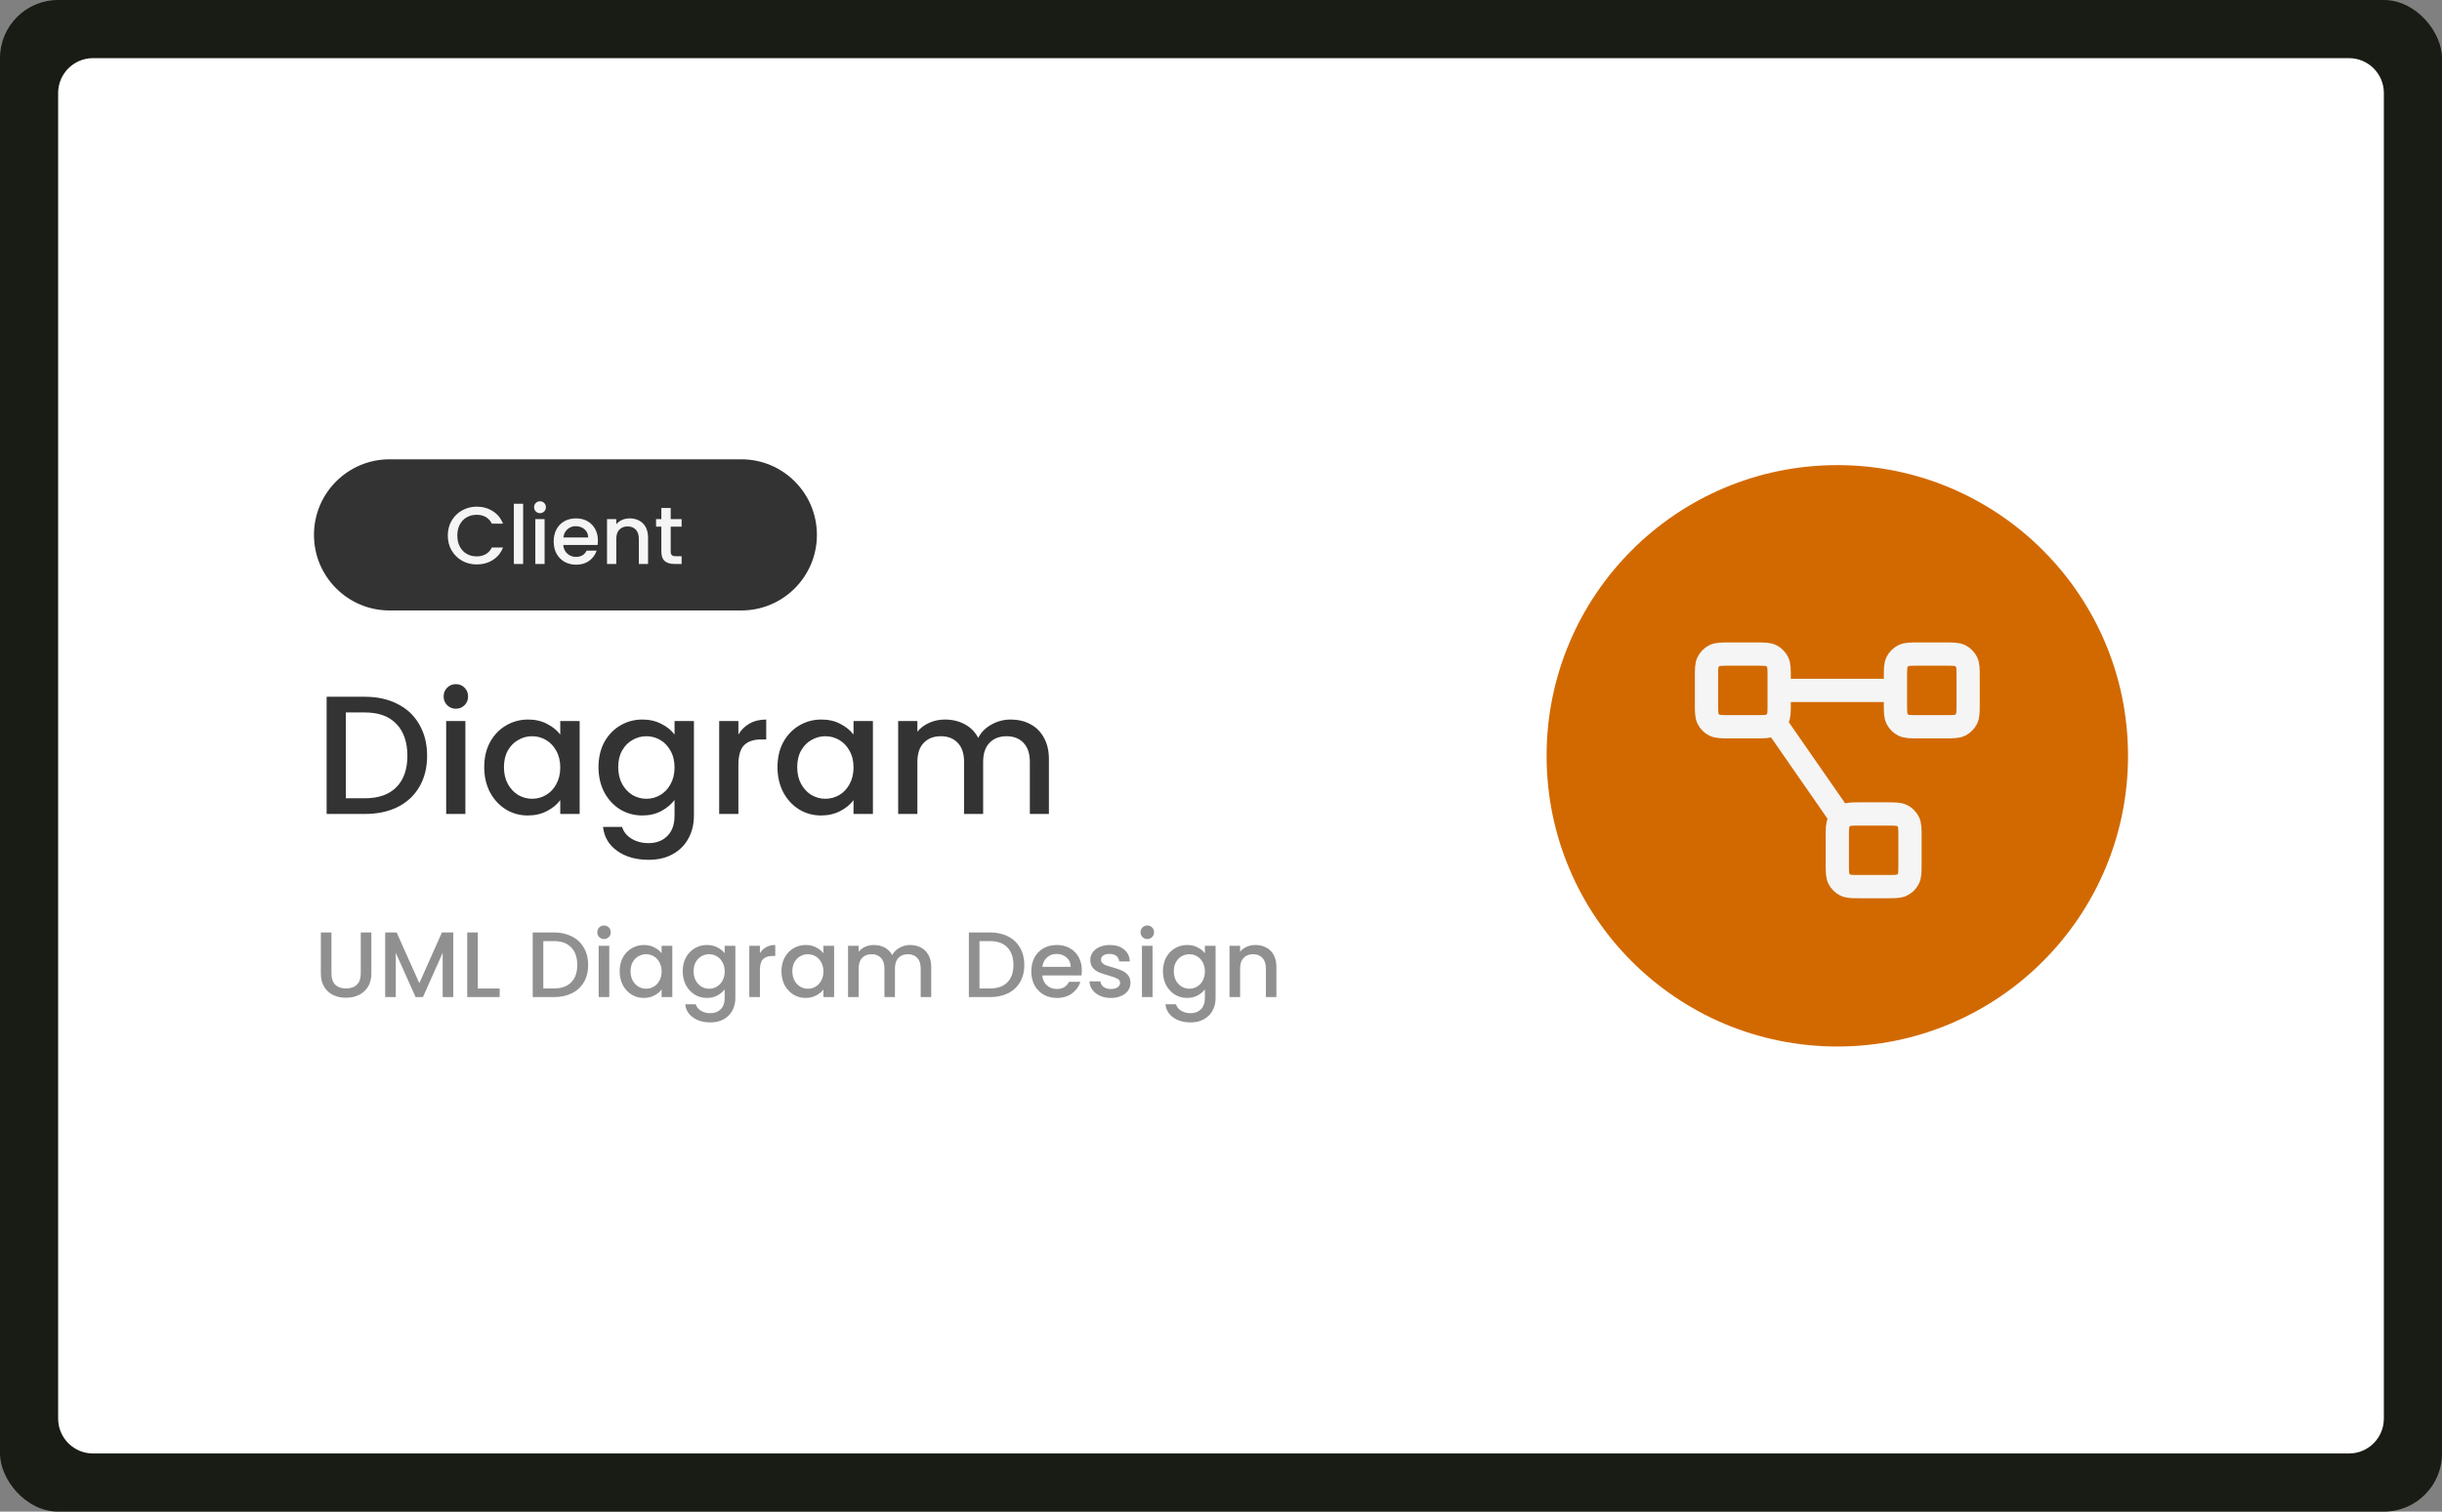 <svg width="420" height="260" viewBox="0 0 420 260" fill="none" xmlns="http://www.w3.org/2000/svg">
<rect x="0" y="0" width="420" height="260" fill="#808080" stroke="none"/>
<rect width="420" height="260" rx="10" fill="#181C14"/>
<g clip-path="url(#clip0_350_201)">
<path d="M404 10H16C12.686 10 10 12.686 10 16V244C10 247.314 12.686 250 16 250H404C407.314 250 410 247.314 410 244V16C410 12.686 407.314 10 404 10Z" fill="white"/>
<path d="M127.5 79H67C59.82 79 54 84.82 54 92C54 99.18 59.82 105 67 105H127.5C134.68 105 140.5 99.18 140.5 92C140.5 84.82 134.68 79 127.5 79Z" fill="#333333"/>
<path d="M77.018 92.114C77.018 91.162 77.237 90.308 77.676 89.552C78.124 88.796 78.726 88.208 79.482 87.788C80.247 87.359 81.082 87.144 81.988 87.144C83.024 87.144 83.943 87.4 84.746 87.914C85.558 88.418 86.146 89.136 86.51 90.07H84.592C84.34 89.556 83.99 89.174 83.542 88.922C83.094 88.67 82.576 88.544 81.988 88.544C81.344 88.544 80.77 88.689 80.266 88.978C79.762 89.267 79.365 89.683 79.076 90.224C78.796 90.766 78.656 91.395 78.656 92.114C78.656 92.832 78.796 93.463 79.076 94.004C79.365 94.546 79.762 94.966 80.266 95.264C80.77 95.553 81.344 95.698 81.988 95.698C82.576 95.698 83.094 95.572 83.542 95.32C83.99 95.068 84.34 94.686 84.592 94.172H86.51C86.146 95.106 85.558 95.824 84.746 96.328C83.943 96.832 83.024 97.084 81.988 97.084C81.073 97.084 80.238 96.874 79.482 96.454C78.726 96.025 78.124 95.432 77.676 94.676C77.237 93.92 77.018 93.066 77.018 92.114ZM89.974 86.64V97H88.378V86.64H89.974ZM92.881 88.264C92.592 88.264 92.35 88.166 92.153 87.97C91.957 87.774 91.859 87.531 91.859 87.242C91.859 86.953 91.957 86.71 92.153 86.514C92.35 86.318 92.592 86.22 92.881 86.22C93.161 86.22 93.399 86.318 93.595 86.514C93.791 86.71 93.889 86.953 93.889 87.242C93.889 87.531 93.791 87.774 93.595 87.97C93.399 88.166 93.161 88.264 92.881 88.264ZM93.665 89.286V97H92.07V89.286H93.665ZM102.831 92.954C102.831 93.243 102.812 93.504 102.775 93.738H96.881C96.927 94.354 97.156 94.849 97.567 95.222C97.977 95.596 98.481 95.782 99.079 95.782C99.937 95.782 100.544 95.422 100.899 94.704H102.621C102.387 95.413 101.963 95.996 101.347 96.454C100.74 96.902 99.984 97.126 99.079 97.126C98.341 97.126 97.679 96.963 97.091 96.636C96.512 96.3 96.055 95.834 95.719 95.236C95.392 94.629 95.229 93.93 95.229 93.136C95.229 92.343 95.387 91.647 95.705 91.05C96.031 90.444 96.484 89.977 97.063 89.65C97.651 89.323 98.323 89.16 99.079 89.16C99.807 89.16 100.455 89.319 101.025 89.636C101.594 89.954 102.037 90.401 102.355 90.98C102.672 91.549 102.831 92.207 102.831 92.954ZM101.165 92.45C101.155 91.862 100.945 91.391 100.535 91.036C100.124 90.681 99.615 90.504 99.009 90.504C98.458 90.504 97.987 90.681 97.595 91.036C97.203 91.382 96.969 91.853 96.895 92.45H101.165ZM108.293 89.16C108.9 89.16 109.441 89.286 109.917 89.538C110.403 89.79 110.781 90.163 111.051 90.658C111.322 91.153 111.457 91.75 111.457 92.45V97H109.875V92.688C109.875 91.998 109.703 91.47 109.357 91.106C109.012 90.733 108.541 90.546 107.943 90.546C107.346 90.546 106.87 90.733 106.515 91.106C106.17 91.47 105.997 91.998 105.997 92.688V97H104.401V89.286H105.997V90.168C106.259 89.85 106.59 89.603 106.991 89.426C107.402 89.249 107.836 89.16 108.293 89.16ZM115.355 90.588V94.858C115.355 95.147 115.42 95.358 115.551 95.488C115.691 95.609 115.924 95.67 116.251 95.67H117.231V97H115.971C115.252 97 114.702 96.832 114.319 96.496C113.936 96.16 113.745 95.614 113.745 94.858V90.588H112.835V89.286H113.745V87.368H115.355V89.286H117.231V90.588H115.355Z" fill="#F5F5F5"/>
<path d="M62.758 119.845C64.904 119.845 66.779 120.26 68.384 121.092C70.008 121.904 71.255 123.083 72.125 124.63C73.014 126.157 73.459 127.945 73.459 129.995C73.459 132.044 73.014 133.823 72.125 135.331C71.255 136.839 70.008 137.999 68.384 138.811C66.779 139.603 64.904 140 62.758 140H56.175V119.845H62.758ZM62.758 137.303C65.117 137.303 66.924 136.665 68.181 135.389C69.438 134.113 70.066 132.315 70.066 129.995C70.066 127.655 69.438 125.828 68.181 124.514C66.924 123.199 65.117 122.542 62.758 122.542H59.481V137.303H62.758ZM78.418 121.904C77.818 121.904 77.316 121.701 76.909 121.295C76.504 120.889 76.3 120.386 76.3 119.787C76.3 119.187 76.504 118.685 76.909 118.279C77.316 117.873 77.818 117.67 78.418 117.67C78.998 117.67 79.49 117.873 79.897 118.279C80.302 118.685 80.506 119.187 80.506 119.787C80.506 120.386 80.302 120.889 79.897 121.295C79.49 121.701 78.998 121.904 78.418 121.904ZM80.041 124.021V140H76.736V124.021H80.041ZM83.28 131.938C83.28 130.333 83.609 128.912 84.266 127.675C84.942 126.437 85.852 125.48 86.992 124.804C88.152 124.108 89.428 123.76 90.82 123.76C92.076 123.76 93.169 124.011 94.097 124.514C95.044 124.997 95.799 125.606 96.359 126.341V124.021H99.694V140H96.359V137.622C95.799 138.376 95.034 139.004 94.068 139.507C93.102 140.009 91.999 140.261 90.762 140.261C89.389 140.261 88.132 139.913 86.992 139.217C85.852 138.501 84.942 137.515 84.266 136.259C83.609 134.983 83.28 133.542 83.28 131.938ZM96.359 131.996C96.359 130.894 96.127 129.937 95.663 129.125C95.219 128.313 94.629 127.694 93.894 127.269C93.159 126.843 92.367 126.631 91.516 126.631C90.666 126.631 89.873 126.843 89.138 127.269C88.403 127.675 87.804 128.284 87.34 129.096C86.895 129.888 86.673 130.836 86.673 131.938C86.673 133.04 86.895 134.006 87.34 134.838C87.804 135.669 88.403 136.307 89.138 136.752C89.892 137.177 90.684 137.39 91.516 137.39C92.367 137.39 93.159 137.177 93.894 136.752C94.629 136.326 95.219 135.708 95.663 134.896C96.127 134.064 96.359 133.098 96.359 131.996ZM110.475 123.76C111.712 123.76 112.804 124.011 113.752 124.514C114.718 124.997 115.472 125.606 116.014 126.341V124.021H119.349V140.261C119.349 141.73 119.039 143.035 118.421 144.176C117.802 145.336 116.903 146.244 115.724 146.902C114.564 147.559 113.172 147.888 111.548 147.888C109.382 147.888 107.584 147.375 106.154 146.351C104.723 145.345 103.911 143.973 103.718 142.233H106.995C107.246 143.064 107.778 143.731 108.59 144.234C109.421 144.756 110.407 145.017 111.548 145.017C112.882 145.017 113.955 144.611 114.767 143.799C115.598 142.987 116.014 141.807 116.014 140.261V137.593C115.453 138.347 114.689 138.985 113.723 139.507C112.775 140.009 111.693 140.261 110.475 140.261C109.083 140.261 107.807 139.913 106.647 139.217C105.506 138.501 104.597 137.515 103.921 136.259C103.263 134.983 102.935 133.542 102.935 131.938C102.935 130.333 103.263 128.912 103.921 127.675C104.597 126.437 105.506 125.48 106.647 124.804C107.807 124.108 109.083 123.76 110.475 123.76ZM116.014 131.996C116.014 130.894 115.782 129.937 115.318 129.125C114.873 128.313 114.283 127.694 113.549 127.269C112.814 126.843 112.021 126.631 111.171 126.631C110.32 126.631 109.527 126.843 108.793 127.269C108.058 127.675 107.459 128.284 106.995 129.096C106.55 129.888 106.328 130.836 106.328 131.938C106.328 133.04 106.55 134.006 106.995 134.838C107.459 135.669 108.058 136.307 108.793 136.752C109.547 137.177 110.339 137.39 111.171 137.39C112.021 137.39 112.814 137.177 113.549 136.752C114.283 136.326 114.873 135.708 115.318 134.896C115.782 134.064 116.014 133.098 116.014 131.996ZM126.997 126.341C127.48 125.529 128.118 124.9 128.911 124.456C129.723 123.992 130.68 123.76 131.782 123.76V127.182H130.941C129.646 127.182 128.66 127.51 127.983 128.168C127.326 128.825 126.997 129.966 126.997 131.59V140H123.691V124.021H126.997V126.341ZM133.719 131.938C133.719 130.333 134.047 128.912 134.705 127.675C135.381 126.437 136.29 125.48 137.431 124.804C138.591 124.108 139.867 123.76 141.259 123.76C142.515 123.76 143.608 124.011 144.536 124.514C145.483 124.997 146.237 125.606 146.798 126.341V124.021H150.133V140H146.798V137.622C146.237 138.376 145.473 139.004 144.507 139.507C143.54 140.009 142.438 140.261 141.201 140.261C139.828 140.261 138.571 139.913 137.431 139.217C136.29 138.501 135.381 137.515 134.705 136.259C134.047 134.983 133.719 133.542 133.719 131.938ZM146.798 131.996C146.798 130.894 146.566 129.937 146.102 129.125C145.657 128.313 145.067 127.694 144.333 127.269C143.598 126.843 142.805 126.631 141.955 126.631C141.104 126.631 140.311 126.843 139.577 127.269C138.842 127.675 138.243 128.284 137.779 129.096C137.334 129.888 137.112 130.836 137.112 131.938C137.112 133.04 137.334 134.006 137.779 134.838C138.243 135.669 138.842 136.307 139.577 136.752C140.331 137.177 141.123 137.39 141.955 137.39C142.805 137.39 143.598 137.177 144.333 136.752C145.067 136.326 145.657 135.708 146.102 134.896C146.566 134.064 146.798 133.098 146.798 131.996ZM173.818 123.76C175.075 123.76 176.196 124.021 177.182 124.543C178.187 125.065 178.97 125.838 179.531 126.863C180.111 127.887 180.401 129.125 180.401 130.575V140H177.124V131.068C177.124 129.637 176.766 128.545 176.051 127.791C175.336 127.017 174.359 126.631 173.122 126.631C171.885 126.631 170.899 127.017 170.164 127.791C169.449 128.545 169.091 129.637 169.091 131.068V140H165.814V131.068C165.814 129.637 165.456 128.545 164.741 127.791C164.026 127.017 163.049 126.631 161.812 126.631C160.575 126.631 159.589 127.017 158.854 127.791C158.139 128.545 157.781 129.637 157.781 131.068V140H154.475V124.021H157.781V125.848C158.322 125.19 159.009 124.678 159.84 124.311C160.671 123.943 161.561 123.76 162.508 123.76C163.784 123.76 164.925 124.03 165.93 124.572C166.935 125.113 167.709 125.896 168.25 126.921C168.733 125.954 169.487 125.19 170.512 124.63C171.537 124.05 172.639 123.76 173.818 123.76Z" fill="#333333"/>
<path d="M57.008 160.38V167.468C57.008 168.31 57.227 168.945 57.664 169.372C58.112 169.798 58.731 170.012 59.52 170.012C60.32 170.012 60.938 169.798 61.376 169.372C61.824 168.945 62.048 168.31 62.048 167.468V160.38H63.872V167.436C63.872 168.342 63.675 169.11 63.28 169.74C62.886 170.369 62.358 170.838 61.696 171.148C61.035 171.457 60.304 171.612 59.504 171.612C58.704 171.612 57.973 171.457 57.312 171.148C56.661 170.838 56.144 170.369 55.76 169.74C55.376 169.11 55.184 168.342 55.184 167.436V160.38H57.008ZM77.959 160.38V171.5H76.135V163.884L72.743 171.5H71.479L68.071 163.884V171.5H66.247V160.38H68.215L72.119 169.1L76.007 160.38H77.959ZM82.18 170.028H85.941V171.5H80.356V160.38H82.18V170.028ZM95.254 160.38C96.438 160.38 97.472 160.609 98.358 161.068C99.254 161.516 99.942 162.166 100.422 163.02C100.912 163.862 101.158 164.849 101.158 165.98C101.158 167.11 100.912 168.092 100.422 168.924C99.942 169.756 99.254 170.396 98.358 170.844C97.472 171.281 96.438 171.5 95.254 171.5H91.622V160.38H95.254ZM95.254 170.012C96.555 170.012 97.552 169.66 98.246 168.956C98.939 168.252 99.286 167.26 99.286 165.98C99.286 164.689 98.939 163.681 98.246 162.956C97.552 162.23 96.555 161.868 95.254 161.868H93.446V170.012H95.254ZM103.893 161.516C103.563 161.516 103.285 161.404 103.061 161.18C102.837 160.956 102.725 160.678 102.725 160.348C102.725 160.017 102.837 159.74 103.061 159.516C103.285 159.292 103.563 159.18 103.893 159.18C104.213 159.18 104.485 159.292 104.709 159.516C104.933 159.74 105.045 160.017 105.045 160.348C105.045 160.678 104.933 160.956 104.709 161.18C104.485 161.404 104.213 161.516 103.893 161.516ZM104.789 162.684V171.5H102.965V162.684H104.789ZM106.576 167.052C106.576 166.166 106.757 165.382 107.12 164.7C107.493 164.017 107.995 163.489 108.624 163.116C109.264 162.732 109.968 162.54 110.736 162.54C111.429 162.54 112.032 162.678 112.544 162.956C113.067 163.222 113.483 163.558 113.792 163.964V162.684H115.632V171.5H113.792V170.188C113.483 170.604 113.061 170.95 112.528 171.228C111.995 171.505 111.387 171.644 110.704 171.644C109.947 171.644 109.253 171.452 108.624 171.068C107.995 170.673 107.493 170.129 107.12 169.436C106.757 168.732 106.576 167.937 106.576 167.052ZM113.792 167.084C113.792 166.476 113.664 165.948 113.408 165.5C113.163 165.052 112.837 164.71 112.432 164.476C112.027 164.241 111.589 164.124 111.12 164.124C110.651 164.124 110.213 164.241 109.808 164.476C109.403 164.7 109.072 165.036 108.816 165.484C108.571 165.921 108.448 166.444 108.448 167.052C108.448 167.66 108.571 168.193 108.816 168.652C109.072 169.11 109.403 169.462 109.808 169.708C110.224 169.942 110.661 170.06 111.12 170.06C111.589 170.06 112.027 169.942 112.432 169.708C112.837 169.473 113.163 169.132 113.408 168.684C113.664 168.225 113.792 167.692 113.792 167.084ZM121.58 162.54C122.263 162.54 122.865 162.678 123.388 162.956C123.921 163.222 124.337 163.558 124.636 163.964V162.684H126.476V171.644C126.476 172.454 126.305 173.174 125.964 173.804C125.623 174.444 125.127 174.945 124.476 175.308C123.836 175.67 123.068 175.852 122.172 175.852C120.977 175.852 119.985 175.569 119.196 175.004C118.407 174.449 117.959 173.692 117.852 172.732H119.66C119.799 173.19 120.092 173.558 120.54 173.836C120.999 174.124 121.543 174.268 122.172 174.268C122.908 174.268 123.5 174.044 123.948 173.596C124.407 173.148 124.636 172.497 124.636 171.644V170.172C124.327 170.588 123.905 170.94 123.372 171.228C122.849 171.505 122.252 171.644 121.58 171.644C120.812 171.644 120.108 171.452 119.468 171.068C118.839 170.673 118.337 170.129 117.964 169.436C117.601 168.732 117.42 167.937 117.42 167.052C117.42 166.166 117.601 165.382 117.964 164.7C118.337 164.017 118.839 163.489 119.468 163.116C120.108 162.732 120.812 162.54 121.58 162.54ZM124.636 167.084C124.636 166.476 124.508 165.948 124.252 165.5C124.007 165.052 123.681 164.71 123.276 164.476C122.871 164.241 122.433 164.124 121.964 164.124C121.495 164.124 121.057 164.241 120.652 164.476C120.247 164.7 119.916 165.036 119.66 165.484C119.415 165.921 119.292 166.444 119.292 167.052C119.292 167.66 119.415 168.193 119.66 168.652C119.916 169.11 120.247 169.462 120.652 169.708C121.068 169.942 121.505 170.06 121.964 170.06C122.433 170.06 122.871 169.942 123.276 169.708C123.681 169.473 124.007 169.132 124.252 168.684C124.508 168.225 124.636 167.692 124.636 167.084ZM130.696 163.964C130.962 163.516 131.314 163.169 131.752 162.924C132.2 162.668 132.728 162.54 133.336 162.54V164.428H132.872C132.157 164.428 131.613 164.609 131.24 164.972C130.877 165.334 130.696 165.964 130.696 166.86V171.5H128.872V162.684H130.696V163.964ZM134.404 167.052C134.404 166.166 134.586 165.382 134.948 164.7C135.322 164.017 135.823 163.489 136.452 163.116C137.092 162.732 137.796 162.54 138.564 162.54C139.258 162.54 139.86 162.678 140.372 162.956C140.895 163.222 141.311 163.558 141.62 163.964V162.684H143.46V171.5H141.62V170.188C141.311 170.604 140.89 170.95 140.356 171.228C139.823 171.505 139.215 171.644 138.532 171.644C137.775 171.644 137.082 171.452 136.452 171.068C135.823 170.673 135.322 170.129 134.948 169.436C134.586 168.732 134.404 167.937 134.404 167.052ZM141.62 167.084C141.62 166.476 141.492 165.948 141.236 165.5C140.991 165.052 140.666 164.71 140.26 164.476C139.855 164.241 139.418 164.124 138.948 164.124C138.479 164.124 138.042 164.241 137.636 164.476C137.231 164.7 136.9 165.036 136.644 165.484C136.399 165.921 136.276 166.444 136.276 167.052C136.276 167.66 136.399 168.193 136.644 168.652C136.9 169.11 137.231 169.462 137.636 169.708C138.052 169.942 138.49 170.06 138.948 170.06C139.418 170.06 139.855 169.942 140.26 169.708C140.666 169.473 140.991 169.132 141.236 168.684C141.492 168.225 141.62 167.692 141.62 167.084ZM156.528 162.54C157.221 162.54 157.84 162.684 158.384 162.972C158.939 163.26 159.371 163.686 159.68 164.252C160 164.817 160.16 165.5 160.16 166.3V171.5H158.352V166.572C158.352 165.782 158.155 165.18 157.76 164.764C157.365 164.337 156.827 164.124 156.144 164.124C155.461 164.124 154.917 164.337 154.512 164.764C154.117 165.18 153.92 165.782 153.92 166.572V171.5H152.112V166.572C152.112 165.782 151.915 165.18 151.52 164.764C151.125 164.337 150.587 164.124 149.904 164.124C149.221 164.124 148.677 164.337 148.272 164.764C147.877 165.18 147.68 165.782 147.68 166.572V171.5H145.856V162.684H147.68V163.692C147.979 163.329 148.357 163.046 148.816 162.844C149.275 162.641 149.765 162.54 150.288 162.54C150.992 162.54 151.621 162.689 152.176 162.988C152.731 163.286 153.157 163.718 153.456 164.284C153.723 163.75 154.139 163.329 154.704 163.02C155.269 162.7 155.877 162.54 156.528 162.54ZM170.269 160.38C171.453 160.38 172.488 160.609 173.373 161.068C174.269 161.516 174.957 162.166 175.437 163.02C175.928 163.862 176.173 164.849 176.173 165.98C176.173 167.11 175.928 168.092 175.437 168.924C174.957 169.756 174.269 170.396 173.373 170.844C172.488 171.281 171.453 171.5 170.269 171.5H166.637V160.38H170.269ZM170.269 170.012C171.571 170.012 172.568 169.66 173.261 168.956C173.955 168.252 174.301 167.26 174.301 165.98C174.301 164.689 173.955 163.681 173.261 162.956C172.568 162.23 171.571 161.868 170.269 161.868H168.461V170.012H170.269ZM186.061 166.876C186.061 167.206 186.04 167.505 185.997 167.772H179.261C179.314 168.476 179.576 169.041 180.045 169.468C180.514 169.894 181.09 170.108 181.773 170.108C182.754 170.108 183.448 169.697 183.853 168.876H185.821C185.554 169.686 185.069 170.353 184.365 170.876C183.672 171.388 182.808 171.644 181.773 171.644C180.93 171.644 180.173 171.457 179.501 171.084C178.84 170.7 178.317 170.166 177.933 169.484C177.56 168.79 177.373 167.99 177.373 167.084C177.373 166.177 177.554 165.382 177.917 164.7C178.29 164.006 178.808 163.473 179.469 163.1C180.141 162.726 180.909 162.54 181.773 162.54C182.605 162.54 183.346 162.721 183.997 163.084C184.648 163.446 185.154 163.958 185.517 164.62C185.88 165.27 186.061 166.022 186.061 166.876ZM184.157 166.3C184.146 165.628 183.906 165.089 183.437 164.684C182.968 164.278 182.386 164.076 181.693 164.076C181.064 164.076 180.525 164.278 180.077 164.684C179.629 165.078 179.362 165.617 179.277 166.3H184.157ZM191.056 171.644C190.363 171.644 189.739 171.521 189.184 171.276C188.64 171.02 188.208 170.678 187.888 170.252C187.568 169.814 187.397 169.329 187.376 168.796H189.264C189.296 169.169 189.472 169.484 189.792 169.74C190.123 169.985 190.533 170.108 191.024 170.108C191.536 170.108 191.931 170.012 192.208 169.82C192.496 169.617 192.64 169.361 192.64 169.052C192.64 168.721 192.48 168.476 192.16 168.316C191.851 168.156 191.355 167.98 190.672 167.788C190.011 167.606 189.472 167.43 189.056 167.26C188.64 167.089 188.277 166.828 187.968 166.476C187.669 166.124 187.52 165.66 187.52 165.084C187.52 164.614 187.659 164.188 187.936 163.804C188.213 163.409 188.608 163.1 189.12 162.876C189.643 162.652 190.24 162.54 190.912 162.54C191.915 162.54 192.72 162.796 193.328 163.308C193.947 163.809 194.277 164.497 194.32 165.372H192.496C192.464 164.977 192.304 164.662 192.016 164.428C191.728 164.193 191.339 164.076 190.848 164.076C190.368 164.076 190 164.166 189.744 164.348C189.488 164.529 189.36 164.769 189.36 165.068C189.36 165.302 189.445 165.5 189.616 165.66C189.787 165.82 189.995 165.948 190.24 166.044C190.485 166.129 190.848 166.241 191.328 166.38C191.968 166.55 192.491 166.726 192.896 166.908C193.312 167.078 193.669 167.334 193.968 167.676C194.267 168.017 194.421 168.47 194.432 169.036C194.432 169.537 194.293 169.985 194.016 170.38C193.739 170.774 193.344 171.084 192.832 171.308C192.331 171.532 191.739 171.644 191.056 171.644ZM197.331 161.516C197 161.516 196.723 161.404 196.499 161.18C196.275 160.956 196.163 160.678 196.163 160.348C196.163 160.017 196.275 159.74 196.499 159.516C196.723 159.292 197 159.18 197.331 159.18C197.651 159.18 197.923 159.292 198.147 159.516C198.371 159.74 198.483 160.017 198.483 160.348C198.483 160.678 198.371 160.956 198.147 161.18C197.923 161.404 197.651 161.516 197.331 161.516ZM198.227 162.684V171.5H196.403V162.684H198.227ZM204.174 162.54C204.856 162.54 205.459 162.678 205.982 162.956C206.515 163.222 206.931 163.558 207.23 163.964V162.684H209.07V171.644C209.07 172.454 208.899 173.174 208.558 173.804C208.216 174.444 207.72 174.945 207.07 175.308C206.43 175.67 205.662 175.852 204.766 175.852C203.571 175.852 202.579 175.569 201.79 175.004C201 174.449 200.552 173.692 200.446 172.732H202.254C202.392 173.19 202.686 173.558 203.134 173.836C203.592 174.124 204.136 174.268 204.766 174.268C205.502 174.268 206.094 174.044 206.542 173.596C207 173.148 207.23 172.497 207.23 171.644V170.172C206.92 170.588 206.499 170.94 205.966 171.228C205.443 171.505 204.846 171.644 204.174 171.644C203.406 171.644 202.702 171.452 202.062 171.068C201.432 170.673 200.931 170.129 200.558 169.436C200.195 168.732 200.014 167.937 200.014 167.052C200.014 166.166 200.195 165.382 200.558 164.7C200.931 164.017 201.432 163.489 202.062 163.116C202.702 162.732 203.406 162.54 204.174 162.54ZM207.23 167.084C207.23 166.476 207.102 165.948 206.846 165.5C206.6 165.052 206.275 164.71 205.87 164.476C205.464 164.241 205.027 164.124 204.558 164.124C204.088 164.124 203.651 164.241 203.246 164.476C202.84 164.7 202.51 165.036 202.254 165.484C202.008 165.921 201.886 166.444 201.886 167.052C201.886 167.66 202.008 168.193 202.254 168.652C202.51 169.11 202.84 169.462 203.246 169.708C203.662 169.942 204.099 170.06 204.558 170.06C205.027 170.06 205.464 169.942 205.87 169.708C206.275 169.473 206.6 169.132 206.846 168.684C207.102 168.225 207.23 167.692 207.23 167.084ZM215.913 162.54C216.607 162.54 217.225 162.684 217.769 162.972C218.324 163.26 218.756 163.686 219.065 164.252C219.375 164.817 219.529 165.5 219.529 166.3V171.5H217.721V166.572C217.721 165.782 217.524 165.18 217.129 164.764C216.735 164.337 216.196 164.124 215.513 164.124C214.831 164.124 214.287 164.337 213.881 164.764C213.487 165.18 213.289 165.782 213.289 166.572V171.5H211.465V162.684H213.289V163.692C213.588 163.329 213.967 163.046 214.425 162.844C214.895 162.641 215.391 162.54 215.913 162.54Z" fill="#909090"/>
<path d="M316 180C343.614 180 366 157.614 366 130C366 102.386 343.614 80 316 80C288.386 80 266 102.386 266 130C266 157.614 288.386 180 316 180Z" fill="#D26900"/>
<path d="M306 118.75H326M305.263 124.273L316.707 140.758M297.5 125H302C303.4 125 304.1 125 304.635 124.728C305.106 124.488 305.488 124.106 305.728 123.635C306 123.1 306 122.4 306 121V116.5C306 115.1 306 114.4 305.728 113.865C305.488 113.394 305.106 113.012 304.635 112.772C304.1 112.5 303.4 112.5 302 112.5H297.5C296.1 112.5 295.4 112.5 294.865 112.772C294.394 113.012 294.012 113.394 293.772 113.865C293.5 114.4 293.5 115.1 293.5 116.5V121C293.5 122.4 293.5 123.1 293.772 123.635C294.012 124.106 294.394 124.488 294.865 124.728C295.4 125 296.1 125 297.5 125ZM320 152.5H324.5C325.9 152.5 326.601 152.5 327.135 152.227C327.606 151.988 327.988 151.605 328.228 151.135C328.5 150.6 328.5 149.9 328.5 148.5V144C328.5 142.6 328.5 141.9 328.228 141.365C327.988 140.895 327.606 140.513 327.135 140.273C326.601 140 325.9 140 324.5 140H320C318.6 140 317.899 140 317.365 140.273C316.894 140.513 316.512 140.895 316.272 141.365C316 141.9 316 142.6 316 144V148.5C316 149.9 316 150.6 316.272 151.135C316.512 151.605 316.894 151.988 317.365 152.227C317.899 152.5 318.6 152.5 320 152.5ZM330 125H334.5C335.9 125 336.601 125 337.135 124.728C337.606 124.488 337.988 124.106 338.228 123.635C338.5 123.1 338.5 122.4 338.5 121V116.5C338.5 115.1 338.5 114.4 338.228 113.865C337.988 113.394 337.606 113.012 337.135 112.772C336.601 112.5 335.9 112.5 334.5 112.5H330C328.6 112.5 327.899 112.5 327.365 112.772C326.894 113.012 326.512 113.394 326.272 113.865C326 114.4 326 115.1 326 116.5V121C326 122.4 326 123.1 326.272 123.635C326.512 124.106 326.894 124.488 327.365 124.728C327.899 125 328.6 125 330 125Z" stroke="#F5F5F5" stroke-width="4" stroke-linecap="round" stroke-linejoin="round"/>
</g>
<defs>
<clipPath id="clip0_350_201">
<rect width="400" height="240" fill="white" transform="translate(10 10)"/>
</clipPath>
</defs>
</svg>

